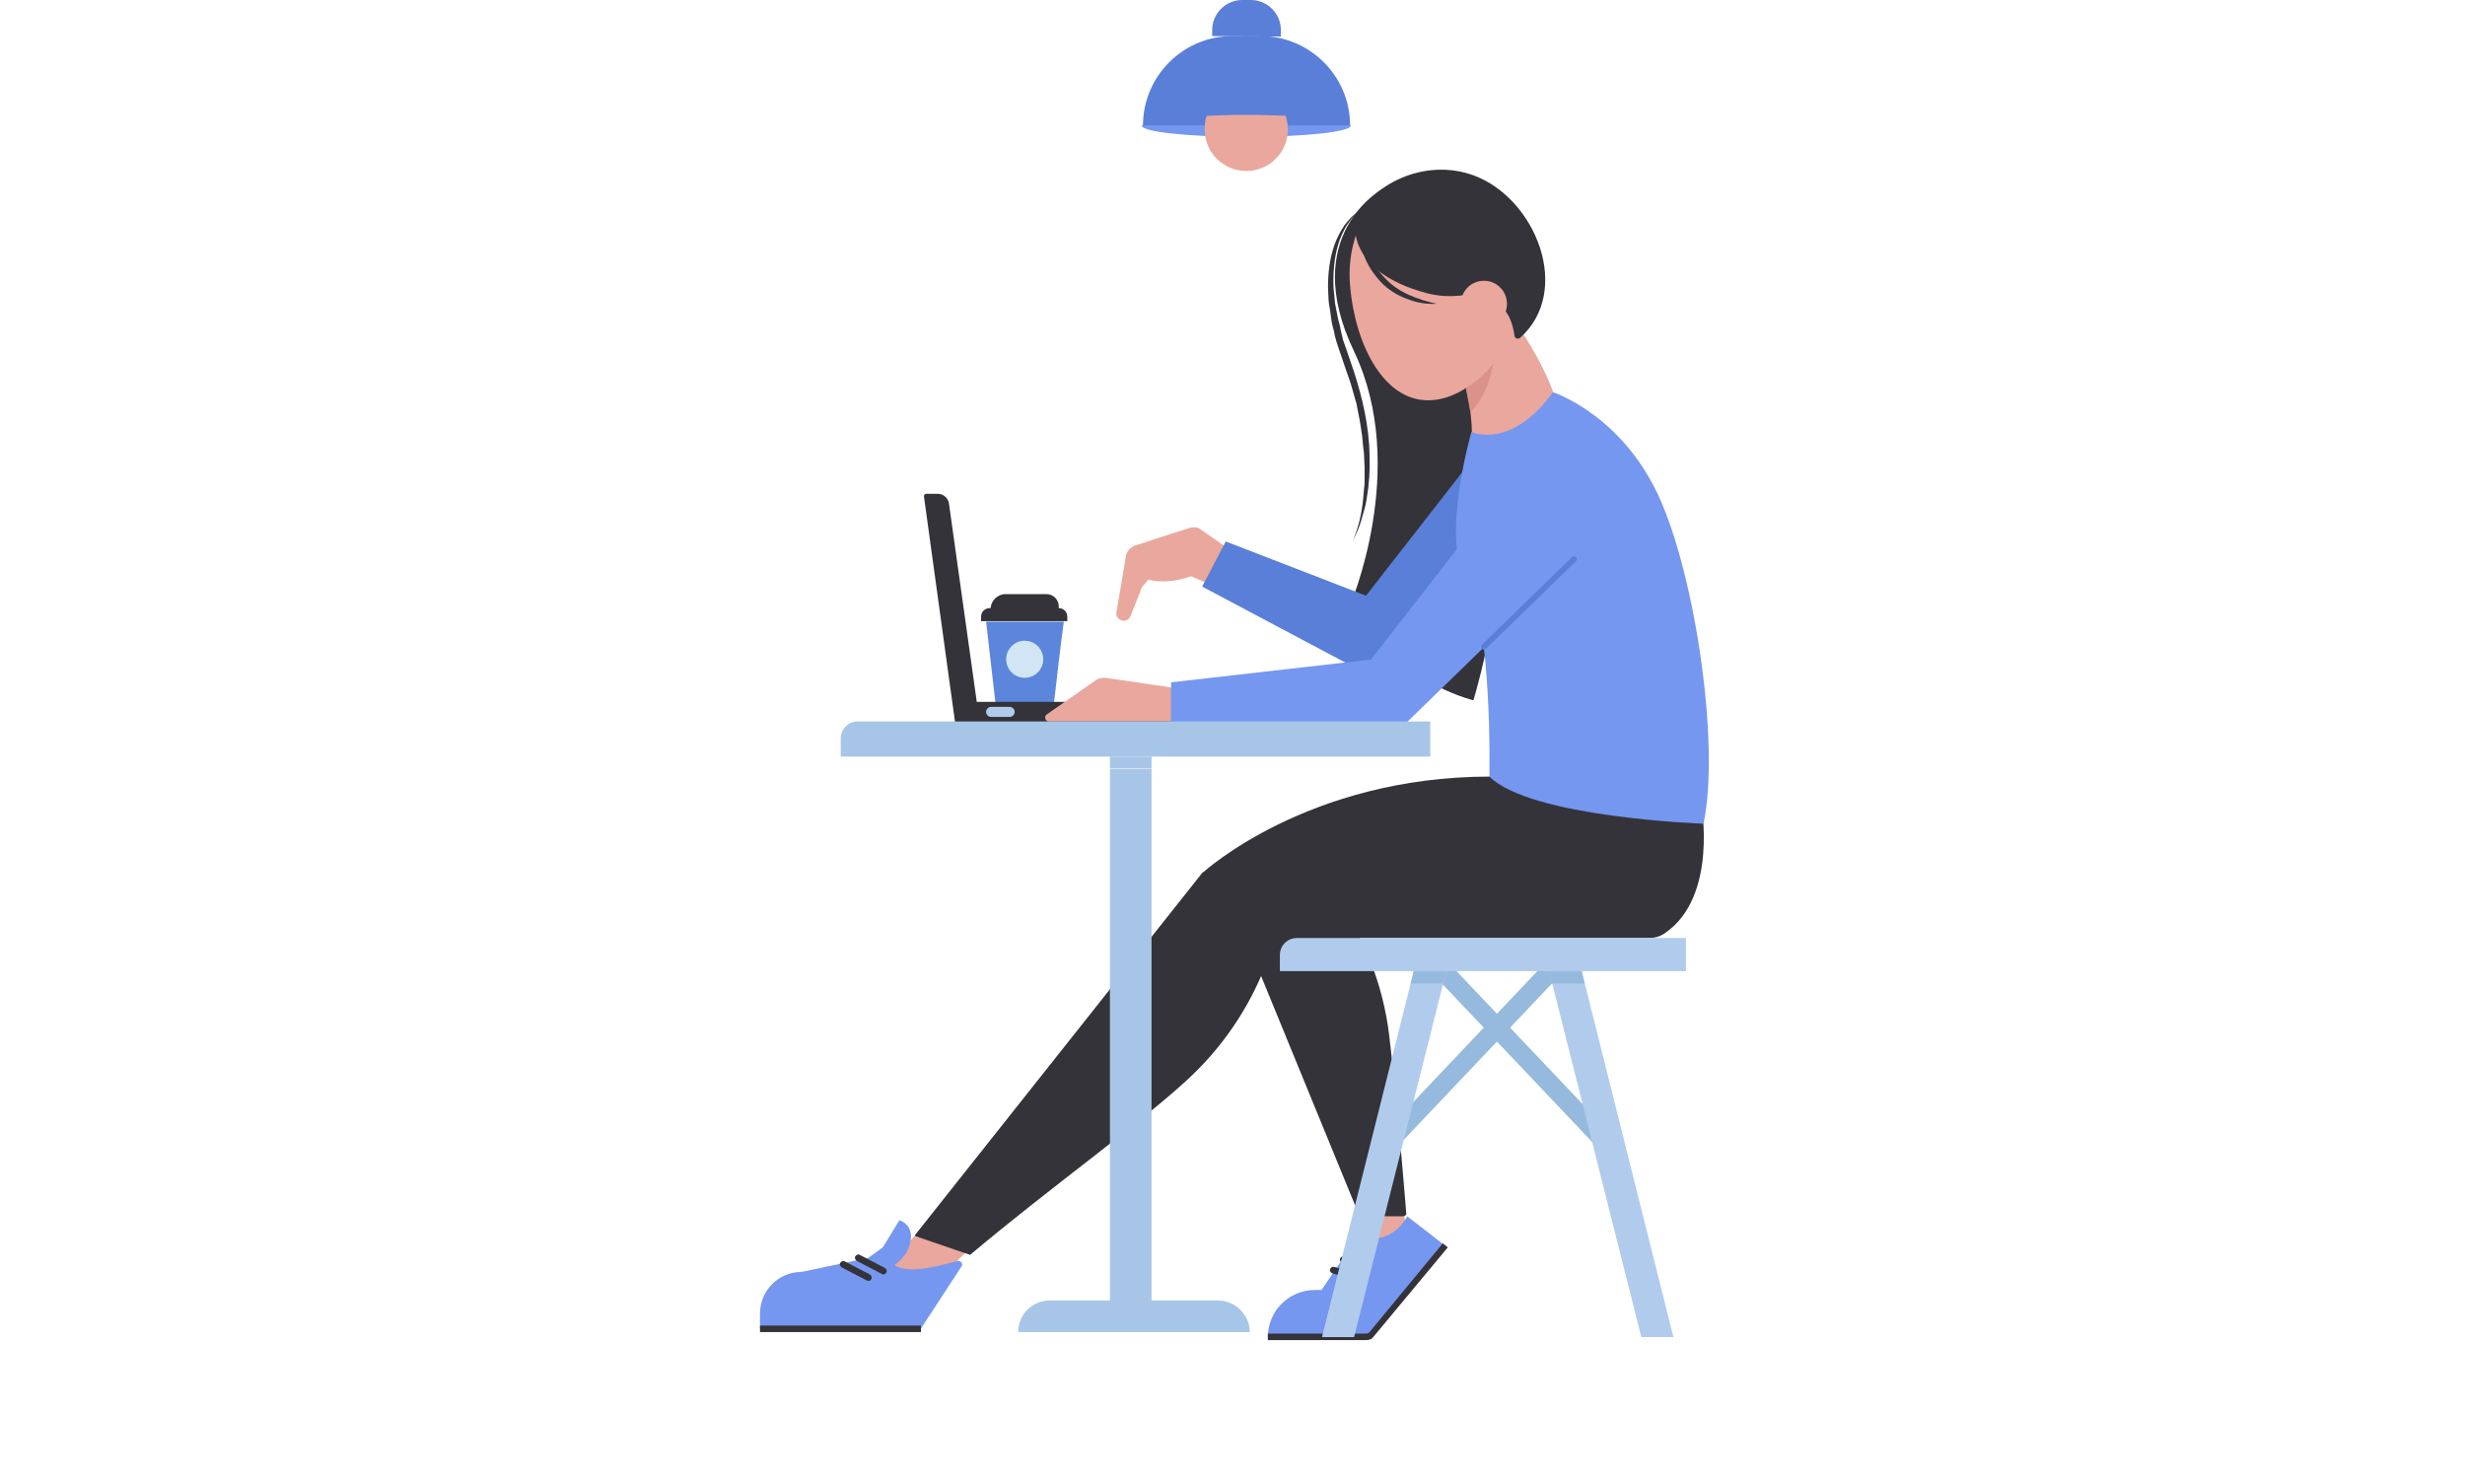 <?xml version="1.0" encoding="utf-8"?>
<!-- Generator: Adobe Illustrator 23.0.1, SVG Export Plug-In . SVG Version: 6.00 Build 0)  -->
<svg version="1.1" id="Слой_1" xmlns="http://www.w3.org/2000/svg" xmlns:xlink="http://www.w3.org/1999/xlink" x="0px" y="0px"
	 viewBox="0 0 491.7 296.1" style="enable-background:new 0 0 491.7 296.1;" xml:space="preserve">
<style type="text/css">
	.st0{fill:#5C86DB;}
	.st1{fill:#343339;}
	.st2{fill:#D1E5F5;}
	.st3{fill:#B1CBEC;}
	.st4{fill:#E9A79D;}
	.st5{fill:#597FD8;}
	.st6{fill:#CE6A42;}
	.st7{fill:#7597F0;}
	.st8{fill:#5959BC;}
	.st9{fill:#222651;}
	.st10{fill:#DB928A;}
	.st11{fill:#96BADD;}
	.st12{fill:#A7C6E7;}
</style>
<g>
	<g>
		<path class="st0" d="M210.1,141.4h-11.4c-0.7-5.8-1.3-11.6-2-17.4h15.5C211.4,129.8,210.8,135.6,210.1,141.4z"/>
		<path class="st1" d="M213,123.9h-17.3V123c0-1,0.8-1.7,1.7-1.7h13.8c1,0,1.7,0.8,1.7,1.7v0.9H213z"/>
		<path class="st1" d="M211.2,121.5h-13.6c0-1.7,1.4-3,3-3h8.1c1.4,0,2.5,1.1,2.5,2.5V121.5z"/>
		<ellipse class="st2" cx="204.4" cy="131.5" rx="3.7" ry="3.7"/>
	</g>
	<g>
		<path class="st1" d="M195.4,144h-4.9l-6.2-45c0-0.3,0.2-0.5,0.4-0.5h2.4c1.1,0,2.1,0.9,2.2,2L195.4,144z"/>
		<path class="st1" d="M191.8,140v4h45c0.4,0,0.8-0.4,0.8-0.8c0-1.8-1.4-3.2-3.2-3.2H191.8L191.8,140z"/>
		<path class="st3" d="M201.4,143h-3.7c-0.5,0-1-0.4-1-1c0-0.5,0.4-1,1-1h3.7c0.5,0,1,0.4,1,1S201.9,143,201.4,143z"/>
	</g>
	<g>
		<path class="st4" d="M271.9,238.9l2.1,8.5l6.6-1.4l-1.2-8.8L271.9,238.9z M182.4,246.6l-5,5.4c0,0,1.1,5.1,10.1,2.8l6-5.8
			L182.4,246.6z"/>
		<path class="st1" d="M246.6,182.6l24.6,60h8.7c0.4,0,0.7-0.3,0.6-0.7c-0.3-3.7-1.7-21.4-3.4-35.4c-1.2-10-4.9-19.5-10.9-27.6
			l-3.8-5.1H250L246.6,182.6L246.6,182.6z"/>
		<path class="st4" d="M237.7,105.2c-3.1,0.9-11.5,3.7-11.5,3.7s-2.2,6.8-2.1,7.3c0.1,0.5-0.6,4.5,0,4.5s5-5.1,5-5.1s3.2,1.1,8-0.5
			c4.9-1.6,0.4-0.2,0.4-0.2l4.2,1.8l3.4-7.2l-5.6-3.9C239.1,105.2,238.4,105.1,237.7,105.2L237.7,105.2z"/>
		<path class="st1" d="M275.9,37.6c0,0-17,9.1-5.8,32.5c11.1,23.3-0.9,50.9-0.9,50.9s8.4,14.1,24.7,18.7c0,0,10-32.5,4.2-55.9
			C292.3,60.3,275.5,36.5,275.9,37.6L275.9,37.6z"/>
		<path class="st5" d="M313.4,98.4L280,130.9c-2.7,2.6-6.9,2.5-9.5-0.1c-2.4-2.4-2.5-6.2-0.5-8.8l28.6-36.7
			c3.4-4.3,9.6-5.1,13.9-1.7s5.1,9.6,1.7,13.9C314,97.8,313.7,98.1,313.4,98.4L313.4,98.4z"/>
		<path class="st5" d="M286.6,132.3c1.4-3.9-0.9-8.3-5.1-10l-37-14.3l-4.7,9l35.8,19c0.3,0.2,0.6,0.3,1,0.4
			C280.7,138,285.2,136.2,286.6,132.3L286.6,132.3z"/>
		<path class="st1" d="M271.4,41.8c-1.1,0.9-2,2-2.8,3.2c-0.7,1.2-1.3,2.5-1.7,3.9c-0.8,2.7-1,5.6-0.9,8.4l0.2,2.1l0.1,1.1l0.2,1
			l0.4,2.1c0.2,0.7,0.4,1.4,0.5,2.1c0.2,0.7,0.3,1.4,0.5,2.1l0.7,2l1.4,4.1c1.8,5.5,3.1,11.2,3.2,17c0.1,2.9-0.1,5.8-0.6,8.7
			l-0.2,1.1l-0.3,1.1l-0.6,2.1c-0.4,1.4-1,2.7-1.7,4c1.2-2.6,1.8-5.4,2.1-8.3l0.1-1.1l0.1-1.1c0.1-0.7,0.1-1.4,0.1-2.1v-2.1
			l-0.1-2.1c0-0.7-0.1-1.4-0.2-2.1s-0.1-1.4-0.2-2.1c-0.2-1.4-0.4-2.8-0.7-4.2l-0.4-2.1l-0.6-2.1l-0.6-2.1l-0.7-2l-1.4-4.1l-0.7-2.1
			c-0.2-0.7-0.4-1.4-0.5-2.1c-0.2-0.7-0.4-1.4-0.5-2.1l-0.3-2.2l-0.2-1.1c0-0.4-0.1-0.7-0.1-1.1l-0.1-2.2c0-2.9,0.3-5.8,1.3-8.6
			c0.5-1.4,1.2-2.7,2-3.9C269.1,43.7,270.2,42.6,271.4,41.8L271.4,41.8z"/>
		<path class="st6" d="M293.6,86.2l-0.6,2.4c0,0,9-2.3,16.8-10.4L293.6,86.2L293.6,86.2z"/>
		<path class="st1" d="M339.3,160l-42.1-5.1c-36.4,0-57.2,19.1-57.2,19.1l12.3,13.1H329c1.1,0,2.1-0.3,3-0.9
			C342.9,178.9,339.3,160,339.3,160L339.3,160z"/>
		<path class="st7" d="M309.7,78.2c0,0,12.5,4,20.2,18.8c7.8,14.8,13.4,51,9.9,67.3c0,0-34.5-1.2-42.7-9.4c0,0,0.6-31.3-4.6-39.3
			c-5.2-7.9,1-29.4,1-29.4S304.8,81.7,309.7,78.2z"/>
		<path class="st7" d="M314.1,111.5L280.7,144c-2.7,2.6-6.9,2.5-9.5-0.1c-2.4-2.4-2.5-6.2-0.5-8.8l28.6-36.7
			c3.4-4.3,9.6-5.1,13.9-1.7s5.1,9.6,1.7,13.9C314.7,110.8,314.4,111.2,314.1,111.5L314.1,111.5z"/>
		<path class="st4" d="M236.9,137.6l-16.4-2.4c-0.6-0.1-1.3,0.1-1.8,0.4l-9.9,6.9c-0.6,0.4-0.3,1.4,0.4,1.4H237v-6.3L236.9,137.6z"
			/>
		<path class="st7" d="M282.2,138c-0.6-4.1-4.7-7-9.1-6.4l-39.5,4.5v10.2l40.5,0.1c0.3,0,0.7,0,1-0.1
			C279.6,145.8,282.8,142.1,282.2,138z"/>
		<path class="st4" d="M229.7,112.3l-4.2,10.6c-0.3,0.8-1.2,1.1-1.9,0.8c-0.7-0.3-1-0.9-0.9-1.6l1.9-11.2c0.2-1.4,1.6-2.4,3.1-2.1
			c1.4,0.2,2.4,1.6,2.1,3.1C229.8,111.9,229.8,112.1,229.7,112.3L229.7,112.3z M304.3,53.9c1,11.7-8.7,25-18.4,25.9
			c-9.7,0.9-15.6-11-16.6-22.8c-1-11.7,6-21.9,15.6-22.8S303.3,42.2,304.3,53.9z"/>
		<path class="st4" d="M287.6,64.7c0,0,5.8,9.8,6,21.5c0,0,7.8,3.6,16.2-8c0,0-2.8-8.7-12.1-20L287.6,64.7z"/>
		<path class="st7" d="M267.8,266.7h-14.9c0-5.2,4.2-9.4,9.4-9.4h5.5V266.7z M169.4,265h-17.8v-3c0-4.6,3.7-8.3,8.3-8.3l13.3-2.8
			L169.4,265z"/>
		<path class="st7" d="M267.8,266.7h5.4l15.1-18.2l-7.6-5.9c0,0-2.8,6.1-9.8,4l-7.3,10.7L267.8,266.7L267.8,266.7z"/>
		<path class="st8" d="M268.7,251.9l1.9-12.6c0,0,3.3-0.5,3.5,4C274.2,247.7,268.7,251.9,268.7,251.9z"/>
		<path class="st1" d="M272.6,267.3h-19.7V266h19.7c0.2,0,0.4-0.1,0.5-0.2l14.7-17.8l1,0.8L274,266.6
			C273.7,267.1,273.1,267.3,272.6,267.3L272.6,267.3z"/>
		<path class="st7" d="M169.4,265h14.3l8.1-12.4c0.4-0.5-0.2-1.2-0.8-1.1c-4.5,1.2-14.6,4.4-14.2-3.2l-7.5,5.4L169.4,265L169.4,265z
			"/>
		<path class="st7" d="M172.2,255.2l7.2-11.8c0,0,3.5,0.9,1.9,5.4C179.6,253.4,172.2,255.2,172.2,255.2L172.2,255.2z"/>
		<path class="st1" d="M176.2,254.2c-0.1,0-0.2,0-0.3-0.1l-5-2.6c-0.3-0.2-0.5-0.6-0.3-0.9c0.2-0.3,0.6-0.5,0.9-0.3l5,2.6
			c0.3,0.2,0.5,0.6,0.3,0.9C176.6,254.1,176.4,254.2,176.2,254.2L176.2,254.2z M173.2,255.5c-0.1,0-0.2,0-0.3-0.1l-5-2.6
			c-0.3-0.2-0.5-0.6-0.3-0.9c0.2-0.3,0.6-0.5,0.9-0.3l5,2.6c0.3,0.2,0.5,0.6,0.3,0.9C173.7,255.4,173.5,255.5,173.2,255.5
			L173.2,255.5z"/>
		<path class="st9" d="M271.9,252.9h-0.2l-3.9-1c-0.3-0.1-0.6-0.4-0.5-0.8c0.1-0.3,0.4-0.6,0.8-0.5l3.9,1c0.3,0.1,0.6,0.4,0.5,0.8
			C272.4,252.7,272.2,252.9,271.9,252.9L271.9,252.9z"/>
		<path class="st1" d="M269.9,255h-0.2l-3.9-1c-0.3-0.1-0.6-0.4-0.5-0.8c0.1-0.3,0.4-0.6,0.8-0.5l3.9,1c0.3,0.1,0.6,0.4,0.5,0.8
			C270.5,254.8,270.2,255,269.9,255L269.9,255z M151.6,264.4h32.1v1.3h-32.1V264.4z M271.1,45.2c0.4,2,1.1,3.8,1.9,5.6
			c0.9,1.7,2,3.4,3.3,4.7c1.3,1.4,2.9,2.5,4.7,3.3c1.8,0.8,3.7,1.4,5.6,1.8c-2,0.1-4-0.2-6-1c-1-0.4-1.9-0.8-2.8-1.4
			c-0.9-0.6-1.7-1.2-2.4-2c-1.4-1.5-2.6-3.3-3.3-5.2C271.5,49.3,271,47.3,271.1,45.2L271.1,45.2z"/>
		<path class="st1" d="M270.4,43.9c0,0-2.4,10.2,14.3,14.6c2.3,0.6,4.7,0.7,7.1,0.4c3.3-0.3,9.3,0.2,10.3,8.1
			c0.1,0.5,0.7,0.7,1.1,0.4c10.5-9.3,3.2-27.8-9.2-32.4C283.9,31.3,273.3,37.1,270.4,43.9L270.4,43.9z"/>
		<circle class="st4" cx="296" cy="60.6" r="4.6"/>
		<path class="st5" d="M296,129.6c-0.2,0-0.3-0.1-0.4-0.2c-0.2-0.2-0.2-0.6,0-0.8l18-17.5c0.2-0.2,0.6-0.2,0.8,0
			c0.2,0.2,0.2,0.6,0,0.8l-18,17.5C296.3,129.5,296.2,129.6,296,129.6z"/>
		<path class="st10" d="M292.4,77.4c0,0,3.1-1.8,5.5-4.9c0,0-1,6.4-4.6,9.7C293.3,82.2,292.4,77.4,292.4,77.4z"/>
		<path class="st1" d="M244.9,175.1c-0.2-0.1-4.8-1.3-5-1.1l-57.5,72.5l11.1,3.8c16.2-13.6,33.5-25.9,43.2-34.8
			c7-6.4,12.4-14.3,15.8-23.1l2.3-6L244.9,175.1L244.9,175.1z"/>
	</g>
	<g>
		<path class="st7" d="M269.4,25.1c0,1.2-9.3,2.2-20.8,2.2s-20.8-1-20.8-2.2s9.3-2.2,20.8-2.2C260.1,22.9,269.4,23.9,269.4,25.1z"/>
		<path class="st5" d="M269.3,25H228c0-9.8,8-17.8,17.8-17.8h5.7C261.3,7.2,269.3,15.2,269.3,25z"/>
		<path class="st4" d="M248.6,22.9c-2.8,0-5.5,0.1-7.9,0.2c-0.3,0.8-0.4,1.7-0.4,2.7c0,4.6,3.7,8.3,8.3,8.3s8.3-3.7,8.3-8.3
			c0-0.9-0.2-1.8-0.4-2.7C254.1,23,251.4,22.9,248.6,22.9L248.6,22.9z"/>
		<path class="st5" d="M241.8,7.2V6c0-3.3,2.7-6,6-6h1.7c3.3,0,6,2.7,6,6v1.3"/>
	</g>
	<g>
		<path class="st11" d="M278,228.5c-0.5,0-0.9-0.2-1.3-0.5c-0.7-0.7-0.8-2,0-2.7l31.1-32.8c0.7-0.8,1.9-0.8,2.7,0
			c0.7,0.7,0.8,2,0,2.7L279.4,228C278.9,228.3,278.4,228.5,278,228.5z"/>
		<path class="st11" d="M319.1,228.5c-0.5,0-1-0.2-1.4-0.6l-31.1-32.8c-0.7-0.8-0.7-2,0-2.7s1.9-0.7,2.7,0l31.1,32.8
			c0.7,0.8,0.7,2,0,2.7C320,228.3,319.5,228.5,319.1,228.5L319.1,228.5z"/>
		<path class="st3" d="M336.3,193.7h-81v-3.2c0-1.9,1.5-3.4,3.4-3.4h77.6V193.7L336.3,193.7z M270.1,266.7h-6.4l18.3-73h6.5
			L270.1,266.7z M327.4,266.7h6.4l-18.3-73H309L327.4,266.7z"/>
		<path class="st11" d="M287.8,196.2l0.7-2.5H282l-0.6,2.5H287.8z M316.1,196.2l-0.6-2.5H309l0.6,2.5H316.1z"/>
	</g>
	<g>
		<path class="st12" d="M285.3,150.9H167.7v-3.6c0-1.9,1.5-3.4,3.4-3.4h114.2V150.9z M221.4,153.4h8.3V263h-8.3V153.4z"/>
		<path class="st12" d="M249.3,265.7h-46.2c0-3.5,2.8-6.3,6.3-6.3H243C246.4,259.4,249.3,262.3,249.3,265.7z M221.4,150.9h8.3v2.4
			h-8.3V150.9z"/>
	</g>
</g>
</svg>

